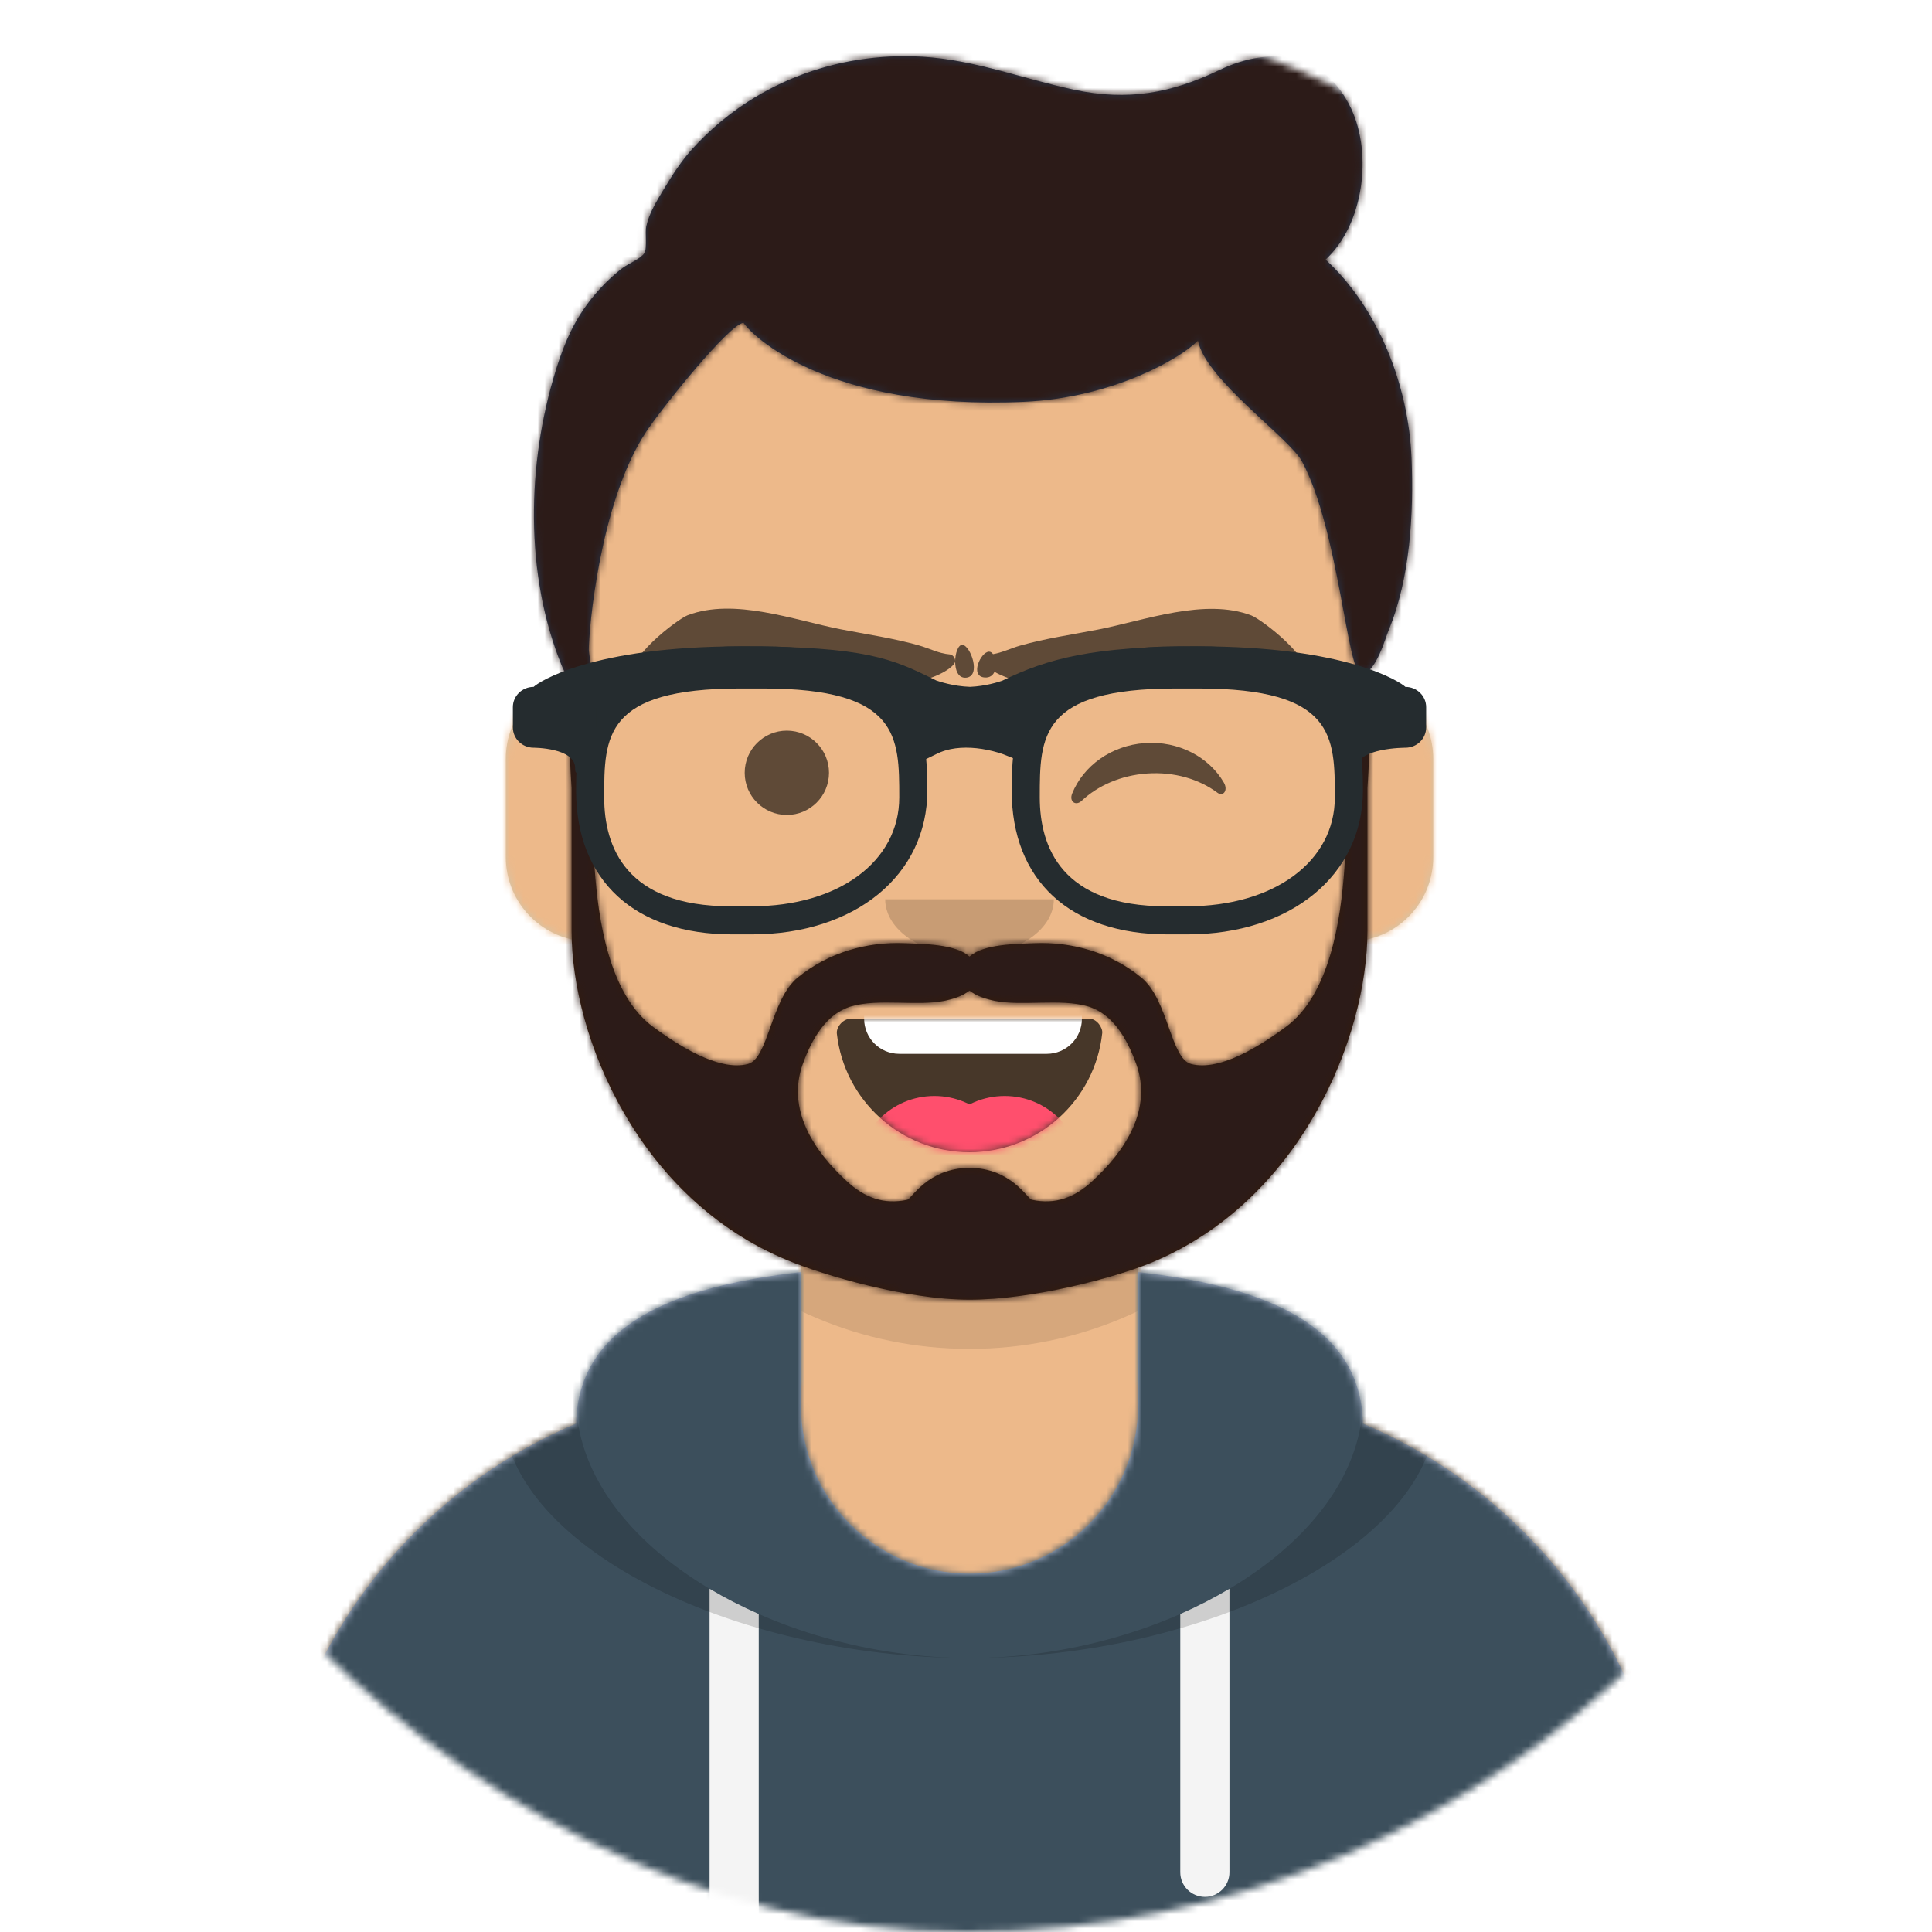 <svg width="275" height="275" viewBox="0 0 275 275" fill="none" xmlns="http://www.w3.org/2000/svg">
<mask id="mask0_64_168" style="mask-type:alpha" maskUnits="userSpaceOnUse" x="0" y="0" width="275" height="275">
<rect width="275" height="275" rx="137.5" fill="#D9D9D9"/>
</mask>
<g mask="url(#mask0_64_168)">
<path d="M162 178.611V197H166C205.764 197 238 229.236 238 269V278H38V269C38 229.236 70.236 197 110 197H114V178.611C96.763 170.422 84.372 153.687 82.305 133.881C76.48 133.058 72 128.052 72 122V108C72 102.054 76.325 97.118 82 96.166V90C82 59.072 107.072 34 138 34C168.928 34 194 59.072 194 90V96.166C199.675 97.118 204 102.054 204 108V122C204 128.052 199.52 133.058 193.695 133.881C191.628 153.687 179.237 170.422 162 178.611Z" fill="#D0C6AC"/>
<mask id="mask1_64_168" style="mask-type:luminance" maskUnits="userSpaceOnUse" x="38" y="34" width="200" height="244">
<path d="M162 178.611V197H166C205.764 197 238 229.236 238 269V278H38V269C38 229.236 70.236 197 110 197H114V178.611C96.763 170.422 84.372 153.687 82.305 133.881C76.48 133.058 72 128.052 72 122V108C72 102.054 76.325 97.118 82 96.166V90C82 59.072 107.072 34 138 34C168.928 34 194 59.072 194 90V96.166C199.675 97.118 204 102.054 204 108V122C204 128.052 199.52 133.058 193.695 133.881C191.628 153.687 179.237 170.422 162 178.611Z" fill="white"/>
</mask>
<g mask="url(#mask1_64_168)">
<path d="M302 34H38V314H302V34Z" fill="#EDB98A"/>
</g>
<mask id="mask2_64_168" style="mask-type:luminance" maskUnits="userSpaceOnUse" x="38" y="34" width="200" height="244">
<path d="M162 178.611V197H166C205.764 197 238 229.236 238 269V278H38V269C38 229.236 70.236 197 110 197H114V178.611C96.763 170.422 84.372 153.687 82.305 133.881C76.48 133.058 72 128.052 72 122V108C72 102.054 76.325 97.118 82 96.166V90C82 59.072 107.072 34 138 34C168.928 34 194 59.072 194 90V96.166C199.675 97.118 204 102.054 204 108V122C204 128.052 199.52 133.058 193.695 133.881C191.628 153.687 179.237 170.422 162 178.611Z" fill="white"/>
</mask>
<g mask="url(#mask2_64_168)">
<path fill-rule="evenodd" clip-rule="evenodd" d="M194 113V136C194 166.928 168.928 192 138 192C107.072 192 82 166.928 82 136V113V128C82 158.928 107.072 184 138 184C168.928 184 194 158.928 194 128V113Z" fill="black" fill-opacity="0.1"/>
</g>
<path fill-rule="evenodd" clip-rule="evenodd" d="M114 181.071C96.081 183.076 82.28 188.552 82.004 202.645C56.146 213.568 38 239.165 38 268.999V278H238V268.999C238 239.165 219.854 213.568 193.996 202.645C193.72 188.552 179.919 183.076 162 181.071V200C162 213.255 151.255 224 138 224C124.745 224 114 213.255 114 200V181.071Z" fill="#B7C1DB"/>
<mask id="mask3_64_168" style="mask-type:luminance" maskUnits="userSpaceOnUse" x="38" y="181" width="200" height="97">
<path fill-rule="evenodd" clip-rule="evenodd" d="M114 181.071C96.081 183.076 82.28 188.552 82.004 202.645C56.146 213.568 38 239.165 38 268.999V278H238V268.999C238 239.165 219.854 213.568 193.996 202.645C193.72 188.552 179.919 183.076 162 181.071V200C162 213.255 151.255 224 138 224C124.745 224 114 213.255 114 200V181.071Z" fill="white"/>
</mask>
<g mask="url(#mask3_64_168)">
<path d="M270 168H6V278H270V168Z" fill="#3C4F5C"/>
</g>
<mask id="mask4_64_168" style="mask-type:luminance" maskUnits="userSpaceOnUse" x="38" y="181" width="200" height="97">
<path fill-rule="evenodd" clip-rule="evenodd" d="M114 181.071C96.081 183.076 82.28 188.552 82.004 202.645C56.146 213.568 38 239.165 38 268.999V278H238V268.999C238 239.165 219.854 213.568 193.996 202.645C193.72 188.552 179.919 183.076 162 181.071V200C162 213.255 151.255 224 138 224C124.745 224 114 213.255 114 200V181.071Z" fill="white"/>
</mask>
<g mask="url(#mask4_64_168)">
<path fill-rule="evenodd" clip-rule="evenodd" d="M108 229.739V278H101V226.15C103.204 227.46 105.547 228.661 108 229.739ZM175 226.15V266.5C175 268.433 173.433 270 171.5 270C169.567 270 168 268.433 168 266.5V229.739C170.453 228.661 172.796 227.46 175 226.15Z" fill="#F4F4F4"/>
</g>
<mask id="mask5_64_168" style="mask-type:luminance" maskUnits="userSpaceOnUse" x="38" y="181" width="200" height="97">
<path fill-rule="evenodd" clip-rule="evenodd" d="M114 181.071C96.081 183.076 82.28 188.552 82.004 202.645C56.146 213.568 38 239.165 38 268.999V278H238V268.999C238 239.165 219.854 213.568 193.996 202.645C193.72 188.552 179.919 183.076 162 181.071V200C162 213.255 151.255 224 138 224C124.745 224 114 213.255 114 200V181.071Z" fill="white"/>
</mask>
<g mask="url(#mask5_64_168)">
<path fill-rule="evenodd" clip-rule="evenodd" d="M96.96 180.724C81.909 183.571 71.5 189.243 71.5 200.307C71.5 220.02 104.538 236 138 236C171.462 236 204.5 220.02 204.5 200.307C204.5 189.243 194.091 183.571 179.04 180.724C188.125 184.074 194 189.706 194 199.077C194 219.469 166.179 236 138 236C109.821 236 82 219.469 82 199.077C82 189.706 87.875 184.074 96.96 180.724Z" fill="black" fill-opacity="0.16"/>
</g>
<path fill-rule="evenodd" clip-rule="evenodd" d="M119.118 147.128C120.175 156.62 128.226 164 138 164C147.804 164 155.874 156.574 156.892 147.04C156.973 146.273 156.117 145 155.043 145C140.149 145 128.738 145 121.087 145C120.006 145 119.012 146.178 119.118 147.128Z" fill="black" fill-opacity="0.7"/>
<mask id="mask6_64_168" style="mask-type:luminance" maskUnits="userSpaceOnUse" x="119" y="145" width="38" height="19">
<path fill-rule="evenodd" clip-rule="evenodd" d="M119.118 147.128C120.175 156.62 128.226 164 138 164C147.804 164 155.874 156.574 156.892 147.04C156.973 146.273 156.117 145 155.043 145C140.149 145 128.738 145 121.087 145C120.006 145 119.012 146.178 119.118 147.128Z" fill="white"/>
</mask>
<g mask="url(#mask6_64_168)">
<path d="M149 134H128C125.239 134 123 136.239 123 139V145C123 147.761 125.239 150 128 150H149C151.761 150 154 147.761 154 145V139C154 136.239 151.761 134 149 134Z" fill="white"/>
</g>
<mask id="mask7_64_168" style="mask-type:luminance" maskUnits="userSpaceOnUse" x="119" y="145" width="38" height="19">
<path fill-rule="evenodd" clip-rule="evenodd" d="M119.118 147.128C120.175 156.62 128.226 164 138 164C147.804 164 155.874 156.574 156.892 147.04C156.973 146.273 156.117 145 155.043 145C140.149 145 128.738 145 121.087 145C120.006 145 119.012 146.178 119.118 147.128Z" fill="white"/>
</mask>
<g mask="url(#mask7_64_168)">
<path d="M133 178C139.075 178 144 173.075 144 167C144 160.925 139.075 156 133 156C126.925 156 122 160.925 122 167C122 173.075 126.925 178 133 178Z" fill="#FF4F6D"/>
<path d="M143 178C149.075 178 154 173.075 154 167C154 160.925 149.075 156 143 156C136.925 156 132 160.925 132 167C132 173.075 136.925 178 143 178Z" fill="#FF4F6D"/>
</g>
<path fill-rule="evenodd" clip-rule="evenodd" d="M126 128C126 132.418 131.373 136 138 136C144.627 136 150 132.418 150 128" fill="black" fill-opacity="0.16"/>
<path d="M112 116C115.314 116 118 113.314 118 110C118 106.686 115.314 104 112 104C108.686 104 106 106.686 106 110C106 113.314 108.686 116 112 116Z" fill="black" fill-opacity="0.6"/>
<path fill-rule="evenodd" clip-rule="evenodd" d="M152.61 112.955C154.187 109.037 158.149 106.105 162.971 105.768C167.775 105.432 172.094 107.766 174.209 111.404C174.837 112.485 174.119 113.456 173.282 112.832C170.69 110.901 167.126 109.831 163.274 110.101C159.543 110.362 156.253 111.83 153.962 113.988C153.124 114.777 152.148 114.101 152.61 112.955Z" fill="black" fill-opacity="0.6"/>
<path fill-rule="evenodd" clip-rule="evenodd" d="M138.997 92.821C138.996 92.817 138.996 92.817 138.997 92.821V92.821ZM141.556 95.626C143.448 96.726 146.273 97.359 147.871 97.564C154.148 98.372 160.137 96.03 166.257 94.886C171.689 93.87 177.882 92.96 182.988 95.795C183.118 95.867 184.149 96.462 184.694 96.98C185.093 97.359 185.743 97.254 185.985 96.755C187.31 94.029 179.583 88.162 178.12 87.602C171.493 85.074 162.944 88.307 156.323 89.603C152.607 90.331 148.862 90.856 145.209 91.894C143.899 92.266 142.63 92.901 141.347 93.111C141.185 92.887 140.985 92.751 140.759 92.759C139.589 92.8 137.963 96.316 140.199 96.436C140.898 96.473 141.329 96.123 141.556 95.626Z" fill="black" fill-opacity="0.6"/>
<path fill-rule="evenodd" clip-rule="evenodd" d="M137.003 92.791C137.004 92.787 137.004 92.787 137.003 92.791V92.791ZM97.88 87.572C104.507 85.044 113.056 88.277 119.677 89.574C123.393 90.302 127.138 90.826 130.791 91.865C132.26 92.282 133.678 93.029 135.121 93.138C135.821 93.191 136.227 94.041 135.755 94.573C134.211 96.314 130.17 97.272 128.129 97.535C121.852 98.342 115.863 96.001 109.743 94.856C104.311 93.84 98.118 92.931 93.012 95.765C92.882 95.837 91.851 96.432 91.306 96.95C90.907 97.329 90.257 97.224 90.015 96.726C88.69 94 96.417 88.132 97.88 87.572ZM136.972 91.789C138.143 91.83 139.735 96.29 137.498 96.463C135.261 96.636 135.802 91.749 136.972 91.789Z" fill="black" fill-opacity="0.6"/>
<mask id="mask8_64_168" style="mask-type:luminance" maskUnits="userSpaceOnUse" x="6" y="-2" width="264" height="280">
<path d="M270 -2H6V278H270V-2Z" fill="white"/>
</mask>
<g mask="url(#mask8_64_168)">
<path fill-rule="evenodd" clip-rule="evenodd" d="M155.428 168.169C152.915 170.463 150.237 171.494 146.853 170.773C146.271 170.649 143.896 166.235 138 166.235C132.103 166.235 129.729 170.649 129.147 170.773C125.762 171.494 123.085 170.463 120.571 168.169C115.846 163.856 111.917 157.908 114.278 151.419C115.508 148.037 117.51 144.324 121.151 143.246C125.038 142.096 130.497 143.244 134.415 142.458C135.684 142.204 137.071 141.751 138 141C138.929 141.751 140.316 142.204 141.585 142.458C145.503 143.244 150.961 142.096 154.849 143.246C158.49 144.324 160.491 148.037 161.722 151.419C164.083 157.908 160.154 163.856 155.428 168.169ZM194.081 96C190.671 104.4 191.988 114.858 191.357 123.676C190.844 130.843 189.337 141.586 182.973 146.215C179.718 148.582 173.794 152.56 169.542 151.45C166.615 150.686 166.302 142.29 162.455 139.147C158.092 135.582 152.643 134.016 147.149 134.258C144.779 134.362 139.984 134.337 138 136.16C136.016 134.337 131.222 134.362 128.851 134.258C123.357 134.016 117.908 135.582 113.545 139.147C109.698 142.29 109.386 150.686 106.458 151.45C102.206 152.56 96.282 148.582 93.027 146.215C86.662 141.586 85.156 130.843 84.643 123.676C84.012 114.858 85.329 104.4 81.919 96C80.26 96 81.354 112.129 81.354 112.129V132.485C81.386 147.773 90.935 170.655 112.108 179.393C117.286 181.53 129.015 185 138 185C146.985 185 158.714 181.86 163.892 179.723C185.065 170.986 194.614 147.773 194.646 132.485V112.129C194.646 112.129 195.74 96 194.081 96Z" fill="#331B0C"/>
<mask id="mask9_64_168" style="mask-type:luminance" maskUnits="userSpaceOnUse" x="81" y="96" width="114" height="89">
<path fill-rule="evenodd" clip-rule="evenodd" d="M155.428 168.169C152.915 170.463 150.237 171.494 146.853 170.773C146.271 170.649 143.896 166.235 138 166.235C132.103 166.235 129.729 170.649 129.147 170.773C125.762 171.494 123.085 170.463 120.571 168.169C115.846 163.856 111.917 157.908 114.278 151.419C115.508 148.037 117.51 144.324 121.151 143.246C125.038 142.096 130.497 143.244 134.415 142.458C135.684 142.204 137.071 141.751 138 141C138.929 141.751 140.316 142.204 141.585 142.458C145.503 143.244 150.961 142.096 154.849 143.246C158.49 144.324 160.491 148.037 161.722 151.419C164.083 157.908 160.154 163.856 155.428 168.169ZM194.081 96C190.671 104.4 191.988 114.858 191.357 123.676C190.844 130.843 189.337 141.586 182.973 146.215C179.718 148.582 173.794 152.56 169.542 151.45C166.615 150.686 166.302 142.29 162.455 139.147C158.092 135.582 152.643 134.016 147.149 134.258C144.779 134.362 139.984 134.337 138 136.16C136.016 134.337 131.222 134.362 128.851 134.258C123.357 134.016 117.908 135.582 113.545 139.147C109.698 142.29 109.386 150.686 106.458 151.45C102.206 152.56 96.282 148.582 93.027 146.215C86.662 141.586 85.156 130.843 84.643 123.676C84.012 114.858 85.329 104.4 81.919 96C80.26 96 81.354 112.129 81.354 112.129V132.485C81.386 147.773 90.935 170.655 112.108 179.393C117.286 181.53 129.015 185 138 185C146.985 185 158.714 181.86 163.892 179.723C185.065 170.986 194.614 147.773 194.646 132.485V112.129C194.646 112.129 195.74 96 194.081 96Z" fill="white"/>
</mask>
<g mask="url(#mask9_64_168)">
<path d="M286 70H22V314H286V70Z" fill="#2C1B18"/>
</g>
<path fill-rule="evenodd" clip-rule="evenodd" d="M188.68 36.949C194.086 31.999 195.387 21.962 192.318 15.449C188.549 7.454 180.901 6.452 173.572 9.969C166.664 13.284 160.515 14.388 152.95 12.782C145.692 11.241 138.806 8.523 131.303 8.076C118.978 7.343 107.003 11.915 98.603 21.129C97 22.887 95.709 24.897 94.488 26.934C93.511 28.564 92.41 30.313 91.995 32.192C91.797 33.086 92.165 35.29 91.72 36.022C91.239 36.812 89.424 37.537 88.651 38.124C87.084 39.312 85.727 40.654 84.471 42.171C81.805 45.393 80.338 48.758 79.103 52.743C75.001 65.988 74.653 81.741 79.957 94.747C80.664 96.481 82.855 100.099 84.143 96.385C84.398 95.651 83.809 93.191 83.81 92.45C83.815 89.73 85.316 71.721 91.857 61.633C93.986 58.349 103.83 46.052 105.841 45.954C106.906 47.646 117.721 58.462 145.783 57.195C158.445 56.623 168.183 50.934 170.521 48.468C171.549 54.001 183.513 62.284 185.336 65.692C190.603 75.538 191.771 95.996 193.781 95.957C195.791 95.919 197.234 90.72 197.648 89.727C200.72 82.352 201.243 73.095 200.915 65.168C200.488 54.966 196.277 43.942 188.68 36.949Z" fill="#28354B"/>
<mask id="mask10_64_168" style="mask-type:luminance" maskUnits="userSpaceOnUse" x="76" y="8" width="125" height="90">
<path fill-rule="evenodd" clip-rule="evenodd" d="M188.68 36.949C194.086 31.999 195.387 21.962 192.318 15.449C188.549 7.454 180.901 6.452 173.572 9.969C166.664 13.284 160.515 14.388 152.95 12.782C145.692 11.241 138.806 8.523 131.303 8.076C118.978 7.343 107.003 11.915 98.603 21.129C97 22.887 95.709 24.897 94.488 26.934C93.511 28.564 92.41 30.313 91.995 32.192C91.797 33.086 92.165 35.29 91.72 36.022C91.239 36.812 89.424 37.537 88.651 38.124C87.084 39.312 85.727 40.654 84.471 42.171C81.805 45.393 80.338 48.758 79.103 52.743C75.001 65.988 74.653 81.741 79.957 94.747C80.664 96.481 82.855 100.099 84.143 96.385C84.398 95.651 83.809 93.191 83.81 92.45C83.815 89.73 85.316 71.721 91.857 61.633C93.986 58.349 103.83 46.052 105.841 45.954C106.906 47.646 117.721 58.462 145.783 57.195C158.445 56.623 168.183 50.934 170.521 48.468C171.549 54.001 183.513 62.284 185.336 65.692C190.603 75.538 191.771 95.996 193.781 95.957C195.791 95.919 197.234 90.72 197.648 89.727C200.72 82.352 201.243 73.095 200.915 65.168C200.488 54.966 196.277 43.942 188.68 36.949Z" fill="white"/>
</mask>
<g mask="url(#mask10_64_168)">
<path d="M269 -2H5V278H269V-2Z" fill="#2C1B18"/>
</g>
<g filter="url(#filter0_d_64_168)">
<path d="M107 131H104.242C90.315 131 82 123.336 82 110.5C82 100.127 83.817 90 105.53 90H108.47C130.183 90 132 100.127 132 110.5C132 122.569 121.721 131 107 131ZM105.385 96C86 96 86 102.841 86 111.502C86 118.572 89.116 127 103.971 127H107C119.365 127 128 120.627 128 111.502C128 102.841 128 96 108.615 96H105.385Z" fill="#252C2F"/>
<path d="M169 131H166.242C152.315 131 144 123.336 144 110.5C144 100.127 145.817 90 167.53 90H170.47C192.183 90 194 100.127 194 110.5C194 122.569 183.721 131 169 131ZM167.385 96C148 96 148 102.841 148 111.502C148 118.572 151.119 127 165.971 127H169C181.365 127 190 120.627 190 111.502C190 102.841 190 96 170.615 96H167.385Z" fill="#252C2F"/>
<path d="M75.954 95.772C76.646 95.096 84.21 90 105.5 90C123.351 90 127.13 91.853 132.85 94.652L133.269 94.859C133.667 94.999 135.7 95.69 138.079 95.766C140.246 95.673 142.1 95.085 142.642 94.897C149.17 91.722 155.561 90 170.5 90C191.79 90 199.354 95.096 200.045 95.772C201.679 95.772 203 97.061 203 98.657V101.543C203 103.139 201.679 104.429 200.045 104.429C200.045 104.429 193.144 104.429 193.144 107.315C193.144 110.2 191.182 103.139 191.182 101.543V98.732C187.579 97.353 181.128 94.786 170.5 94.786C158.658 94.786 152.761 96.886 147.702 98.971L147.759 99.108L147.756 101.094L145.539 106.444L142.8 105.361C142.556 105.264 142.028 105.09 141.296 104.91C139.256 104.407 137.159 104.254 135.304 104.634C134.624 104.774 133.992 104.984 133.413 105.267L130.77 106.558L128.127 101.396L128.244 99.102L128.325 98.907C123.962 96.874 119.939 94.786 105.5 94.786C94.872 94.786 88.422 97.352 84.818 98.731V101.543C84.818 103.139 81.864 110.2 81.864 107.315C81.864 104.429 75.954 104.429 75.954 104.429C74.324 104.429 73 103.139 73 101.543V98.657C73 97.061 74.324 95.772 75.954 95.772Z" fill="#252C2F"/>
</g>
</g>
</g>
<defs>
<filter id="filter0_d_64_168" x="73" y="90" width="130" height="43" filterUnits="userSpaceOnUse" color-interpolation-filters="sRGB">
<feFlood flood-opacity="0" result="BackgroundImageFix"/>
<feColorMatrix in="SourceAlpha" type="matrix" values="0 0 0 0 0 0 0 0 0 0 0 0 0 0 0 0 0 0 127 0" result="hardAlpha"/>
<feOffset dy="2"/>
<feColorMatrix type="matrix" values="0 0 0 0 0 0 0 0 0 0 0 0 0 0 0 0 0 0 0.2 0"/>
<feBlend mode="normal" in2="BackgroundImageFix" result="effect1_dropShadow_64_168"/>
<feBlend mode="normal" in="SourceGraphic" in2="effect1_dropShadow_64_168" result="shape"/>
</filter>
</defs>
</svg>
